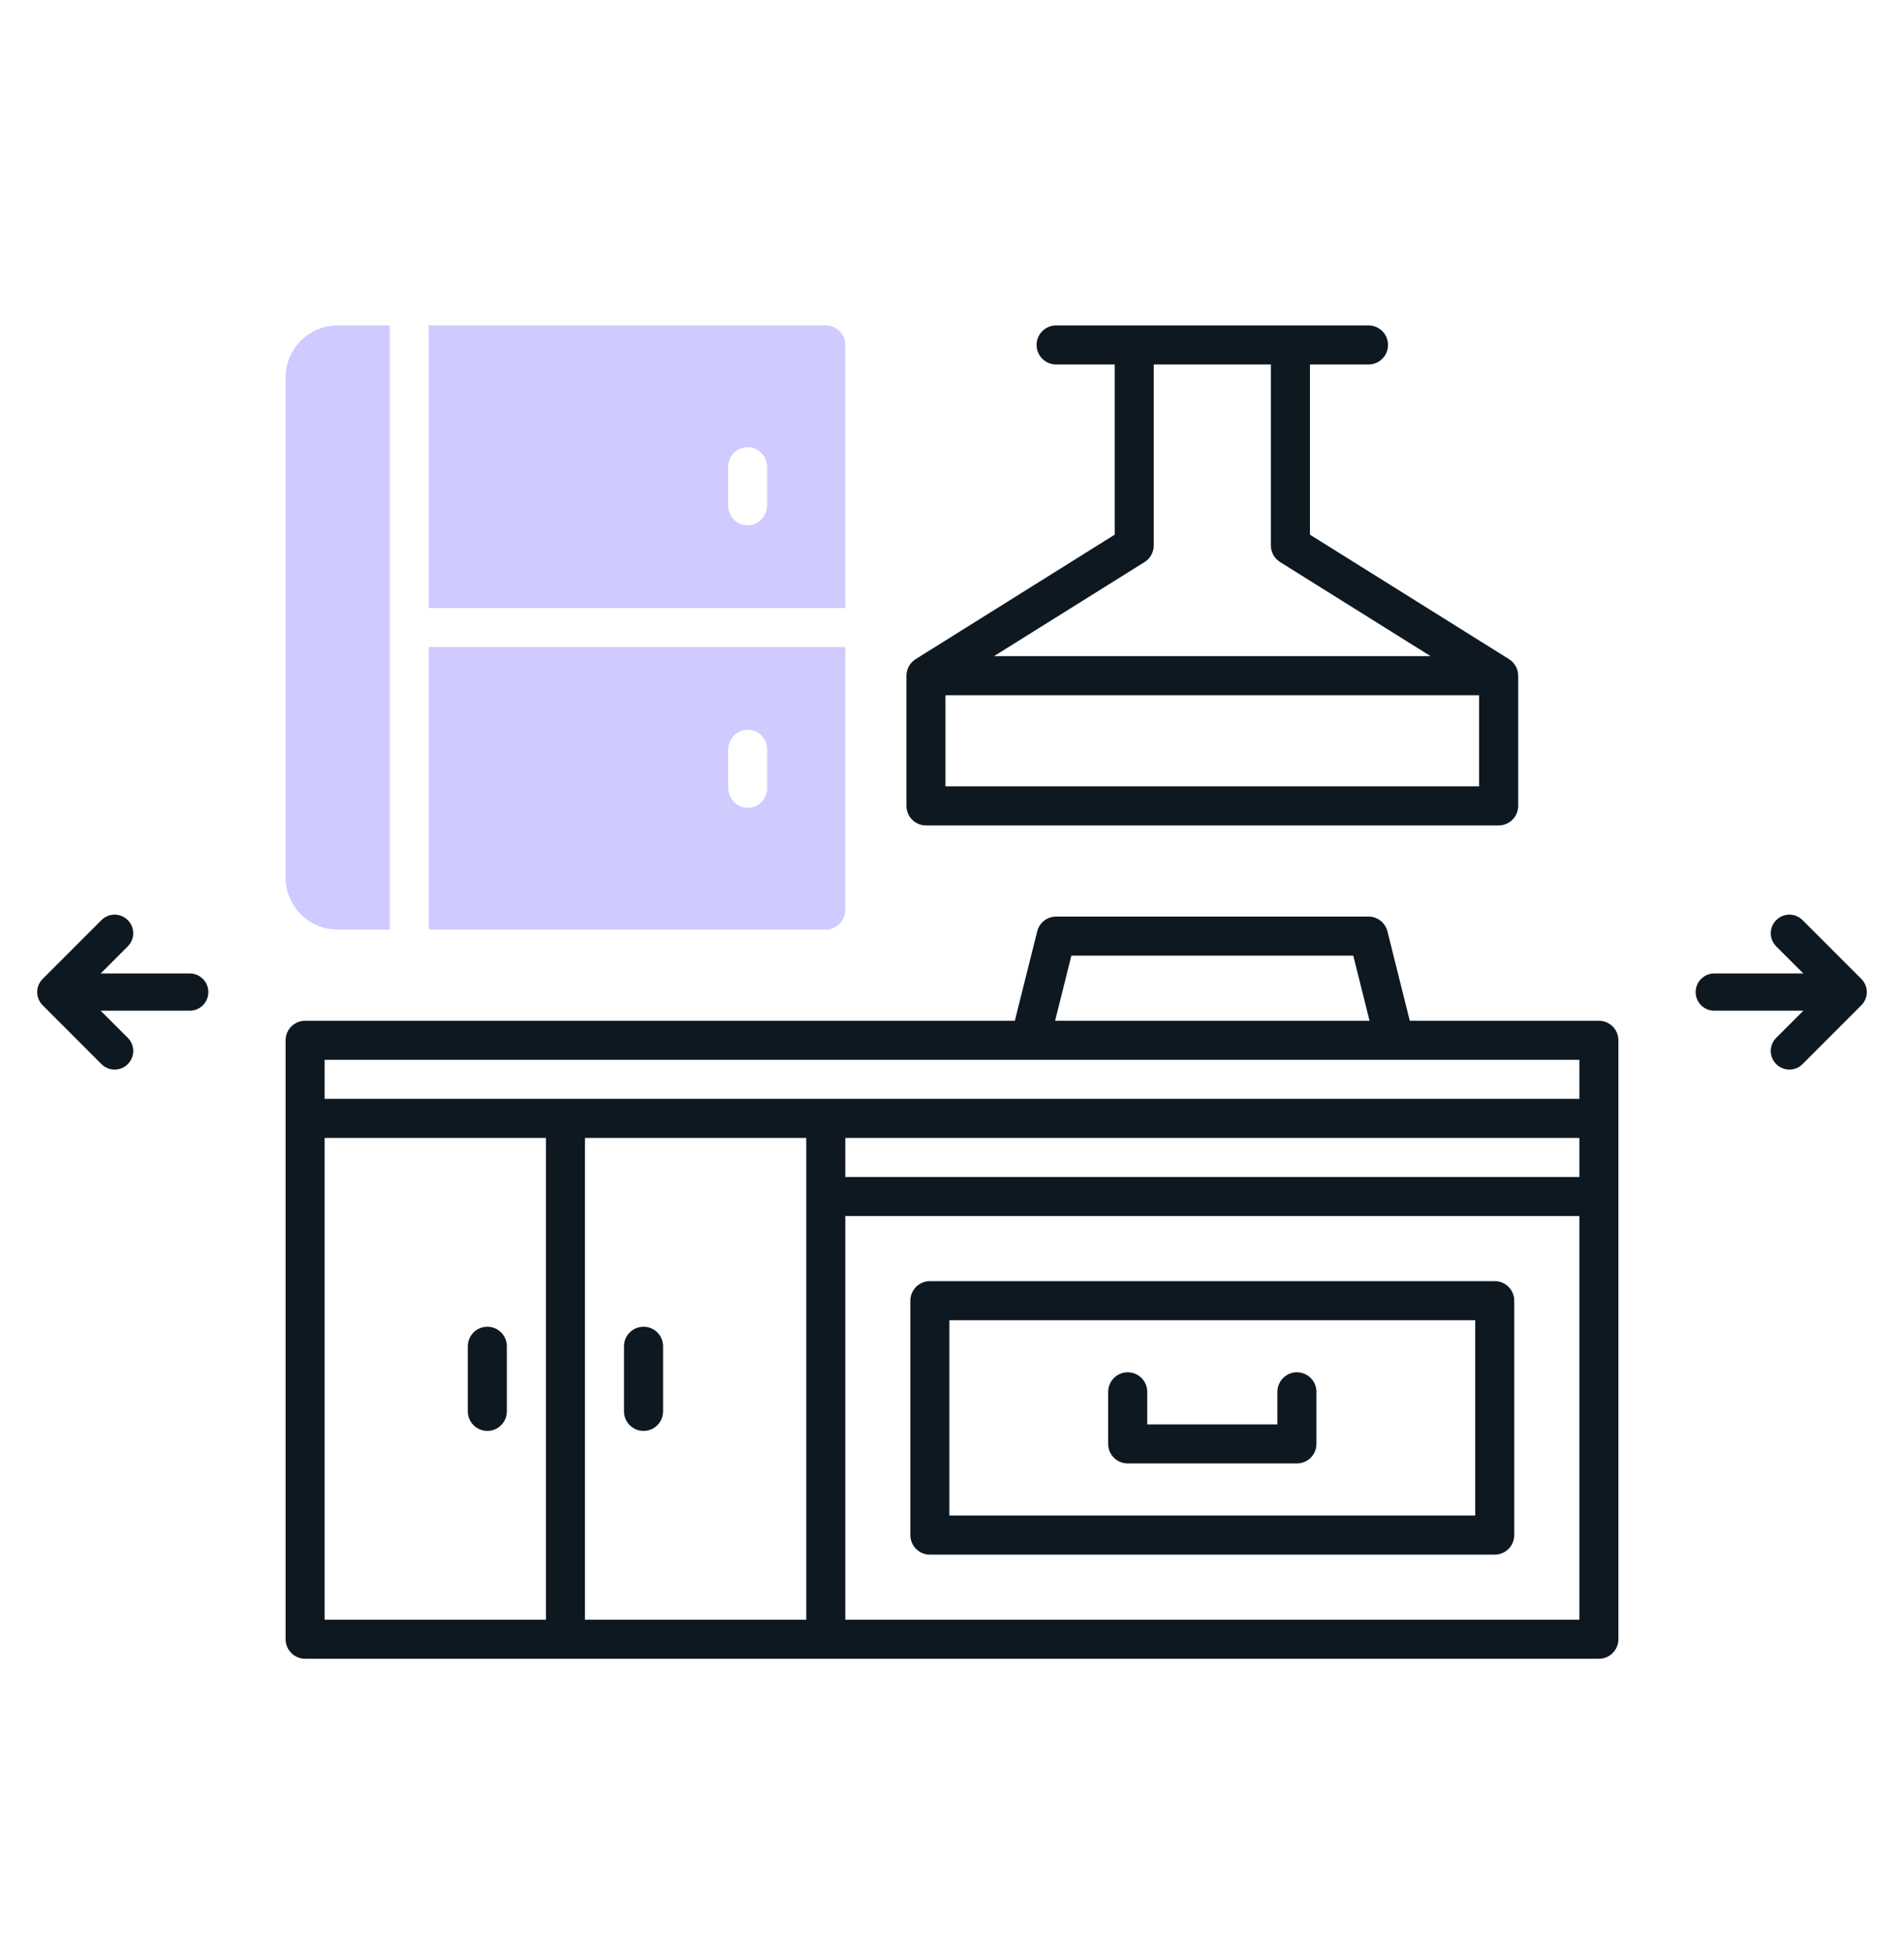 <svg width="40" height="41" viewBox="0 0 40 41" fill="none" xmlns="http://www.w3.org/2000/svg">
<g id="&#209;&#128;&#208;&#181;&#208;&#191;&#208;&#187;&#208;&#176;&#208;&#189;-&#208;&#184;&#208;&#186;&#208;&#190;&#208;&#189;&#208;&#186;&#208;&#184;_&#209;&#128;&#208;&#176;&#209;&#129;&#209;&#136;&#208;&#184;&#209;&#128;&#208;&#181;&#208;&#189;&#208;&#184;&#208;&#181;_&#208;&#186;&#209;&#131;&#209;&#133;&#208;&#189;&#208;&#184; 1" style="mix-blend-mode:multiply">
<g id="Group">
<g id="Group_2">
<g id="Group_3">
<path id="Vector" d="M3.986 21.225H1.79C1.574 21.225 1.399 21.05 1.399 20.834C1.399 20.618 1.574 20.443 1.79 20.443H3.986C4.202 20.443 4.377 20.618 4.377 20.834C4.377 21.05 4.202 21.225 3.986 21.225Z" fill="#0E1821"/>
</g>
<g id="Group_4">
<path id="Vector_2" d="M2.408 22.461C2.308 22.461 2.208 22.423 2.132 22.347L0.896 21.11C0.743 20.958 0.743 20.71 0.896 20.558L2.132 19.322C2.285 19.169 2.532 19.169 2.684 19.322C2.837 19.474 2.837 19.721 2.684 19.874L1.724 20.834L2.684 21.794C2.837 21.947 2.837 22.194 2.684 22.347C2.608 22.423 2.508 22.461 2.408 22.461Z" fill="#0E1821"/>
</g>
</g>
<g id="Group_5">
<g id="Group_6">
<path id="Vector_3" d="M38.21 21.225H36.014C35.798 21.225 35.623 21.05 35.623 20.834C35.623 20.618 35.798 20.443 36.014 20.443H38.21C38.425 20.443 38.6 20.618 38.6 20.834C38.6 21.05 38.425 21.225 38.21 21.225Z" fill="#0E1821"/>
</g>
<g id="Group_7">
<path id="Vector_4" d="M37.592 22.461C37.492 22.461 37.392 22.423 37.316 22.347C37.163 22.194 37.163 21.947 37.316 21.794L38.276 20.834L37.316 19.874C37.163 19.721 37.163 19.474 37.316 19.322C37.468 19.169 37.715 19.169 37.868 19.322L39.104 20.558C39.257 20.71 39.257 20.958 39.104 21.11L37.868 22.347C37.792 22.423 37.692 22.461 37.592 22.461Z" fill="#0E1821"/>
</g>
</g>
<g id="Group_8">
<g id="Group_9">
<path id="Vector_5" d="M33.59 21.436H29.617L29.148 19.559C29.102 19.376 28.938 19.248 28.75 19.248H22.188C21.999 19.248 21.835 19.376 21.79 19.559L21.32 21.436H6.41C6.184 21.436 6 21.619 6 21.846V34.424C6 34.65 6.184 34.834 6.41 34.834H33.59C33.816 34.834 34 34.65 34 34.424V21.846C34 21.619 33.816 21.436 33.59 21.436ZM22.508 20.068H28.43L28.772 21.436H22.166L22.508 20.068ZM33.18 22.256V23.076H6.82V22.256H33.18ZM16.938 23.896V34.014H12.289V23.896H16.938ZM17.758 23.896H33.18V24.717H17.758V23.896ZM6.82 23.896H11.469V34.014H6.82V23.896ZM17.758 34.014V25.537H33.18V34.014H17.758Z" fill="#0E1821"/>
<path id="Vector_6" d="M31.402 26.904H19.535C19.309 26.904 19.125 27.088 19.125 27.314V32.236C19.125 32.463 19.309 32.647 19.535 32.647H31.402C31.629 32.647 31.812 32.463 31.812 32.236V27.314C31.812 27.088 31.629 26.904 31.402 26.904ZM30.992 31.826H19.945V27.725H30.992V31.826Z" fill="#0E1821"/>
<path id="Vector_7" d="M13.52 30.049C13.746 30.049 13.93 29.865 13.93 29.639V28.271C13.93 28.045 13.746 27.861 13.52 27.861C13.293 27.861 13.109 28.045 13.109 28.271V29.639C13.109 29.865 13.293 30.049 13.52 30.049Z" fill="#0E1821"/>
<path id="Vector_8" d="M10.238 27.861C10.012 27.861 9.828 28.045 9.828 28.271V29.639C9.828 29.865 10.012 30.049 10.238 30.049C10.465 30.049 10.648 29.865 10.648 29.639V28.271C10.648 28.045 10.465 27.861 10.238 27.861Z" fill="#0E1821"/>
<path id="Vector_9" d="M23.691 30.732H27.246C27.473 30.732 27.656 30.549 27.656 30.322V29.229C27.656 29.002 27.473 28.818 27.246 28.818C27.02 28.818 26.836 29.002 26.836 29.229V29.912H24.102V29.229C24.102 29.002 23.918 28.818 23.691 28.818C23.465 28.818 23.281 29.002 23.281 29.229V30.322C23.281 30.549 23.465 30.732 23.691 30.732Z" fill="#0E1821"/>
<path id="Vector_10" d="M19.453 17.334H31.484C31.711 17.334 31.895 17.15 31.895 16.924V14.19C31.895 14.043 31.817 13.915 31.702 13.842L31.702 13.842L27.52 11.228V7.654H28.75C28.977 7.654 29.16 7.471 29.16 7.244C29.16 7.018 28.977 6.834 28.75 6.834H22.188C21.961 6.834 21.777 7.018 21.777 7.244C21.777 7.471 21.961 7.654 22.188 7.654H23.418V11.228L19.236 13.842L19.236 13.842C19.12 13.915 19.043 14.043 19.043 14.19V16.924C19.043 17.15 19.227 17.334 19.453 17.334ZM31.074 16.514H19.863V14.6H31.074V16.514ZM24.046 11.803C24.165 11.728 24.238 11.597 24.238 11.455V7.654H26.699V11.455C26.699 11.597 26.772 11.728 26.892 11.803L30.054 13.779H20.883L24.046 11.803Z" fill="#0E1821"/>
</g>
<g id="Group_10">
<path id="Vector_11" d="M17.348 6.834H9.008V12.768H17.758V7.244C17.758 7.018 17.574 6.834 17.348 6.834ZM16.117 10.604C16.117 10.829 15.944 11.024 15.72 11.031C15.487 11.038 15.297 10.852 15.297 10.621V9.801C15.297 9.57 15.487 9.384 15.72 9.391C15.944 9.398 16.117 9.593 16.117 9.818V10.604Z" fill="#CFCBFF"/>
<path id="Vector_12" d="M6 7.928V18.428C6 19.032 6.49 19.521 7.094 19.521H8.188V6.834H7.094C6.49 6.834 6 7.324 6 7.928Z" fill="#CFCBFF"/>
<path id="Vector_13" d="M9.008 19.521H17.348C17.574 19.521 17.758 19.338 17.758 19.111V13.588H9.008V19.521ZM15.297 15.752C15.297 15.527 15.47 15.331 15.694 15.324C15.927 15.317 16.117 15.504 16.117 15.734V16.555C16.117 16.785 15.927 16.972 15.694 16.965C15.47 16.958 15.297 16.762 15.297 16.538V15.752Z" fill="#CFCBFF"/>
</g>
</g>
</g>
</g>
</svg>
